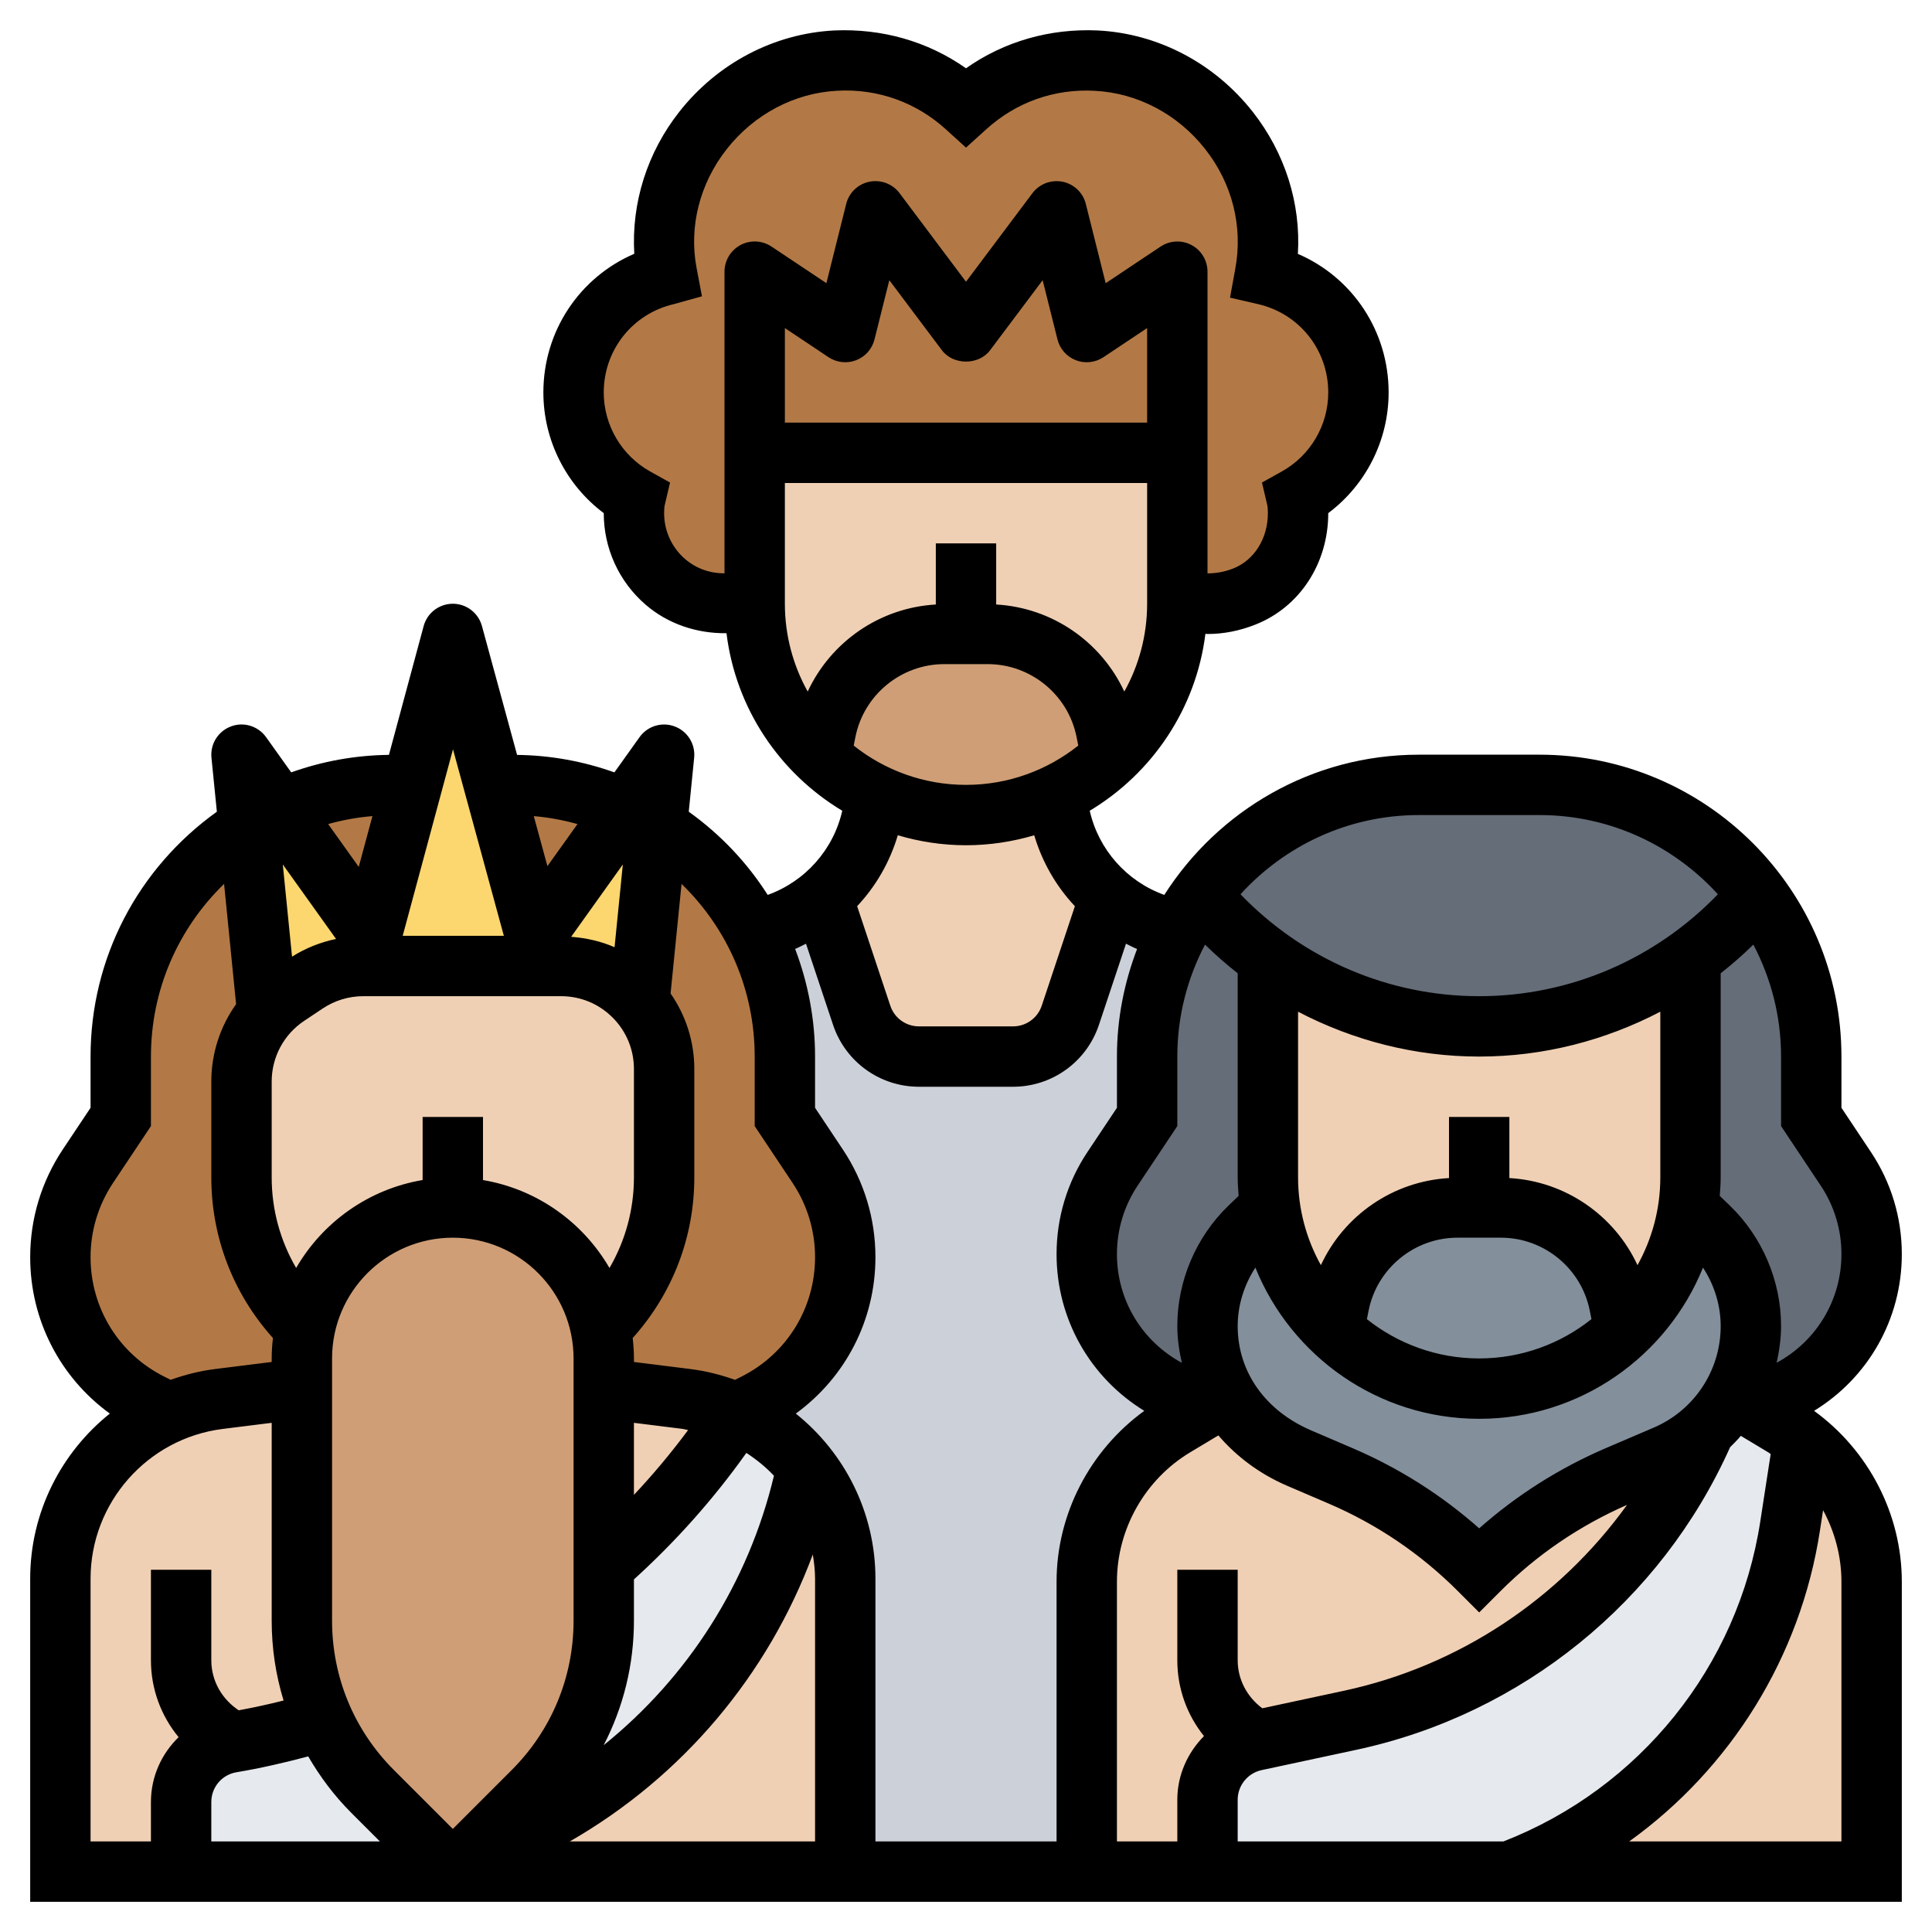 <svg id="_x33_0" enable-background="new 0 0 64 64" height="512" viewBox="0 0 64 64" width="512" xmlns="http://www.w3.org/2000/svg"><g><g><g><path d="m38.92 30.78.11.03h.01c-.67 1.25-1.04 2.68-1.04 4.19v2l-1.14 1.71c-.56.84-.86 1.83-.86 2.84 0 1.04.32 2.03.88 2.86.56.82 1.36 1.49 2.33 1.87l.79.32-1.09.65c-1.8 1.09-2.91 3.04-2.91 5.15v9.6h-8v-9.7c0-1.38-.46-2.65-1.26-3.67v-.01c-.6-.78-1.39-1.4-2.31-1.81-.01 0-.02-.01-.03-.01l.6-.3c1.84-.92 3-2.8 3-4.86 0-1.07-.32-2.12-.91-3.01l-1.09-1.63v-2c0-1.51-.37-2.94-1.03-4.19l.11-.03c.81-.17 1.56-.53 2.17-1.03l1.29 3.88c.28.82 1.04 1.37 1.9 1.37h3.12c.86 0 1.62-.55 1.9-1.37l1.29-3.88c.61.51 1.35.87 2.17 1.03z" fill="#ccd1d9"/></g><g><path d="m36.75 29.75-1.29 3.88c-.28.82-1.04 1.37-1.9 1.37h-3.12c-.86 0-1.62-.55-1.9-1.37l-1.29-3.88c1-.84 1.65-2.07 1.74-3.43.91.44 1.93.68 3.01.68s2.1-.24 3.01-.68c.09 1.36.74 2.59 1.74 3.43z" fill="#f0d0b4"/></g><g><path d="m36.64 24.22.18.85c-.53.51-1.14.93-1.81 1.25-.91.44-1.93.68-3.01.68s-2.1-.24-3.01-.68c-.67-.32-1.28-.74-1.81-1.25l.18-.85c.37-1.87 2.01-3.22 3.92-3.22h.72.72c1.91 0 3.55 1.35 3.92 3.22z" fill="#cf9e76"/></g><g><path d="m25 15h14v4.83.17c0 2-.83 3.8-2.18 5.07l-.18-.85c-.37-1.87-2.01-3.22-3.92-3.22h-.72-.72c-1.91 0-3.55 1.35-3.92 3.22l-.18.85c-.05-.04-.09-.08-.13-.12-1.27-1.27-2.05-3.01-2.05-4.95v-.17z" fill="#f0d0b4"/></g><g><path d="m45 13c0-1.9-1.32-3.49-3.1-3.9l.01-.04c.66-3.49-2.05-6.87-5.59-7.05-1.67-.09-3.19.5-4.32 1.53-1.13-1.03-2.65-1.62-4.32-1.53-3.54.18-6.25 3.56-5.59 7.05 0 .01.01.03.01.04-1.78.41-3.1 2-3.1 3.9 0 1.5.83 2.81 2.05 3.49-.04.17-.05.34-.05.51 0 1.81 1.59 3.24 3.45 2.97.19-.03.37-.08.55-.14v-4.83h14v4.83c.66.23 1.43.24 2.22-.07 1.12-.44 1.78-1.56 1.78-2.76 0-.17-.01-.34-.05-.51 1.22-.68 2.05-1.99 2.05-3.49z" fill="#b27946"/></g><g><path d="m7.67 57.72c-.96.16-1.67 1-1.67 1.97v2.31h-4v-9.7c0-2.44 1.46-4.57 3.6-5.5.52-.23 1.07-.39 1.66-.46l2.74-.34v7.69c0 1.16.25 2.29.73 3.32h-.01c-.99.3-2.01.54-3.05.71z" fill="#f0d0b4"/></g><g><path d="m28 52.3v9.7h-13l3.05-1.66c4.5-2.46 7.66-6.75 8.69-11.71.8 1.02 1.26 2.29 1.26 3.67z" fill="#f0d0b4"/></g><g><path d="m24.43 46.81-.43.61c-1.16 1.66-2.5 3.16-4 4.47v-5.89l2.74.34c.59.07 1.14.23 1.66.46.01 0 .02.01.03.01z" fill="#f0d0b4"/></g><g><path d="m15 62h-9v-2.31c0-.97.71-1.81 1.67-1.97 1.04-.17 2.06-.41 3.05-.71h.01c.39.86.93 1.65 1.61 2.33z" fill="#e6e9ed"/></g><g><path d="m26.74 48.62v.01c-1.03 4.96-4.19 9.25-8.69 11.71l-3.05 1.66 2.66-2.66c1.5-1.5 2.34-3.53 2.34-5.65v-1.8c1.5-1.31 2.84-2.81 4-4.47l.43-.61c.92.41 1.71 1.03 2.31 1.81z" fill="#e6e9ed"/></g><g><path d="m8 39c0 1.96.8 3.72 2.1 4.99v.01c-.07.32-.1.66-.1 1v1l-2.74.34c-.59.07-1.14.23-1.66.46l-.6-.3c-.92-.46-1.67-1.16-2.19-2s-.81-1.83-.81-2.86c0-1.07.32-2.12.91-3.01l1.09-1.63v-2c0-3.22 1.69-6.05 4.24-7.64l.62 6.21c-.55.61-.86 1.42-.86 2.26z" fill="#b27946"/></g><g><path d="m13.65 26-1.35 5.01-3.01-4.21c1.13-.51 2.39-.8 3.71-.8z" fill="#b27946"/></g><g><path d="m20.71 26.8-2.99 4.19-1.36-4.99h.64c1.32 0 2.58.29 3.71.8z" fill="#b27946"/></g><g><path d="m19.9 43.99c1.3-1.27 2.1-3.03 2.1-4.99v-3.59c0-.81-.29-1.6-.82-2.21l.58-5.84c1.35.84 2.46 2.03 3.21 3.45.66 1.25 1.03 2.68 1.03 4.19v2l1.09 1.63c.59.89.91 1.94.91 3.01 0 2.06-1.16 3.94-3 4.86l-.6.3c-.52-.23-1.07-.39-1.66-.46l-2.74-.34v-1c0-.34-.03-.68-.1-1z" fill="#b27946"/></g><g><path d="m21.76 27.36-.58 5.84c-.05-.07-.12-.14-.18-.2-.64-.64-1.51-1-2.41-1h-.59l-.28-1.01 2.99-4.19 1.29-1.8z" fill="#fcd770"/></g><g><path d="m17.72 30.99.28 1.01h-5.97l.27-.98v-.01l1.35-5.01 1.35-5 1.36 5z" fill="#fcd770"/></g><g><path d="m9.29 26.8 3.01 4.21v.01l-.27.98c-.67 0-1.33.2-1.89.57l-.62.42c-.25.16-.47.36-.66.58l-.62-6.21-.24-2.36z" fill="#fcd770"/></g><g><path d="m20 51.89v1.8c0 2.12-.84 4.15-2.34 5.65l-2.66 2.66-2.66-2.66c-.68-.68-1.22-1.47-1.61-2.33-.48-1.03-.73-2.16-.73-3.32v-7.69-1c0-.34.03-.68.1-1v-.01c.47-2.27 2.48-3.99 4.9-3.99 1.38 0 2.63.56 3.54 1.46.68.68 1.16 1.56 1.36 2.53v.01c.07.32.1.66.1 1v1z" fill="#cf9e76"/></g><g><path d="m18.59 32c.9 0 1.77.36 2.41 1 .06.06.13.13.18.2.53.61.82 1.4.82 2.21v3.59c0 1.96-.8 3.72-2.1 4.99-.2-.97-.68-1.85-1.36-2.53-.91-.9-2.16-1.46-3.54-1.46-2.42 0-4.43 1.72-4.9 3.99-1.3-1.27-2.1-3.03-2.1-4.99v-3.17c0-.84.31-1.65.86-2.26.19-.22.41-.42.66-.58l.62-.42c.56-.37 1.22-.57 1.89-.57h5.97z" fill="#f0d0b4"/></g><g><path d="m62 52.4v9.6h-12c4.94-1.85 8.5-6.23 9.3-11.44l.44-2.85c1.41 1.13 2.26 2.85 2.26 4.69z" fill="#f0d0b4"/></g><g><path d="m53.6 48.89 1.58-.68c.48-.21.92-.49 1.29-.83-2.12 4.88-6.48 8.48-11.75 9.61l-3.12.67h-.01-.01c-.92.2-1.58 1.01-1.58 1.96v2.38h-4v-9.6c0-2.11 1.11-4.06 2.91-5.15l1.09-.65.62-.37.01-.01c.5.89 1.33 1.62 2.41 2.08l1.36.59c1.72.73 3.28 1.79 4.6 3.11 1.32-1.32 2.88-2.38 4.6-3.11z" fill="#f0d0b4"/></g><g><path d="m59.09 47.25c.23.14.45.29.65.45v.01l-.44 2.85c-.8 5.21-4.36 9.59-9.3 11.44h-10v-2.38c0-.95.66-1.76 1.58-1.96h.01.01l3.12-.67c5.27-1.13 9.63-4.73 11.75-9.61.29-.26.55-.56.76-.89.06-.09.11-.17.16-.26l.61.37z" fill="#e6e9ed"/></g><g><path d="m42 39c0 .34.02.68.08 1h-.01s-.3.3-.68.66c-.89.86-1.39 2.04-1.39 3.27 0 .82.22 1.6.63 2.29l-.01.01-.62.37-.79-.32c-.97-.38-1.77-1.05-2.33-1.87-.56-.83-.88-1.82-.88-2.86 0-1.01.3-2 .86-2.84l1.14-1.71v-2c0-1.51.37-2.94 1.04-4.19.21-.4.45-.79.73-1.15.69.83 1.48 1.56 2.37 2.18l-.14.16z" fill="#656d78"/></g><g><path d="m62 41.55c0 2.08-1.27 3.96-3.21 4.73l-.79.32-.61-.37c.49-1.11.61-1.69.61-2.3 0-1.23-.5-2.41-1.39-3.27l-.68-.66h-.01c.06-.32.08-.66.08-1v-7l-.14-.16c.89-.62 1.68-1.35 2.37-2.18 1.12 1.49 1.77 3.34 1.77 5.34v2l1.14 1.71c.56.84.86 1.83.86 2.84z" fill="#656d78"/></g><g><path d="m58.23 29.66c-.69.83-1.48 1.56-2.37 2.18-1.94 1.36-4.31 2.16-6.86 2.16s-4.92-.8-6.86-2.16c-.89-.62-1.68-1.35-2.37-2.18 1.63-2.22 4.26-3.66 7.23-3.66h4c2.97 0 5.6 1.44 7.23 3.66z" fill="#656d78"/></g><g><path d="m56.61 40.66c.89.86 1.39 2.04 1.39 3.27 0 .61-.12 1.19-.61 2.3-.05.09-.1.17-.16.26-.21.33-.47.63-.76.89-.37.34-.81.62-1.29.83l-1.58.68c-1.72.73-3.28 1.79-4.6 3.11-1.32-1.32-2.88-2.38-4.6-3.11l-1.36-.59c-1.08-.46-1.91-1.19-2.41-2.08-.41-.69-.63-1.47-.63-2.29 0-1.23.5-2.41 1.39-3.27.38-.36.68-.66.68-.66h.01c.21 1.54.93 2.91 1.97 3.95.04.04.08.08.13.12 1.25 1.2 2.94 1.93 4.82 1.93s3.57-.73 4.82-1.93c1.12-1.05 1.88-2.47 2.1-4.07h.01z" fill="#838f9b"/></g><g><path d="m53.64 43.22.18.85c-1.25 1.2-2.94 1.93-4.82 1.93s-3.57-.73-4.82-1.93l.18-.85c.37-1.87 2.01-3.22 3.92-3.22h.72.72c1.91 0 3.55 1.35 3.92 3.22z" fill="#838f9b"/></g><g><path d="m56 32v7c0 .34-.02.68-.08 1-.22 1.6-.98 3.02-2.1 4.07l-.18-.85c-.37-1.87-2.01-3.22-3.92-3.22h-.72-.72c-1.91 0-3.55 1.35-3.92 3.22l-.18.85c-.05-.04-.09-.08-.13-.12-1.04-1.04-1.76-2.41-1.97-3.95-.06-.32-.08-.66-.08-1v-7l.14-.16c1.94 1.36 4.31 2.16 6.86 2.16s4.92-.8 6.86-2.16z" fill="#f0d0b4"/></g></g><path d="m60.094 46.736c1.79-1.097 2.906-3.036 2.906-5.191 0-1.21-.354-2.381-1.025-3.385l-.975-1.463v-1.697c0-5.514-4.486-10-10-10h-4c-3.543 0-6.654 1.858-8.431 4.645-1.244-.447-2.179-1.501-2.47-2.788 2.061-1.237 3.521-3.37 3.832-5.861.023 0 .046.006.07.006.528 0 1.063-.104 1.587-.312 1.466-.578 2.412-2.027 2.412-3.69 0-.001 0-.001 0-.002 1.248-.936 2-2.414 2-3.998 0-2.033-1.198-3.812-3.006-4.59.102-1.666-.424-3.342-1.495-4.705-1.267-1.611-3.137-2.594-5.133-2.696-1.579-.072-3.101.361-4.366 1.253-1.266-.892-2.782-1.323-4.366-1.253-1.996.103-3.866 1.085-5.133 2.696-1.062 1.352-1.588 3.011-1.49 4.702-1.81.779-3.011 2.558-3.011 4.593 0 1.584.752 3.063 2 3.998v.002c0 1.163.503 2.266 1.38 3.025.744.645 1.703.963 2.686.951.306 2.5 1.768 4.641 3.835 5.881-.291 1.287-1.226 2.341-2.47 2.788-.677-1.064-1.557-1.998-2.615-2.756l.179-1.789c.045-.451-.219-.876-.643-1.035-.422-.161-.903-.015-1.166.354l-.833 1.167c-1.033-.368-2.112-.565-3.224-.579l-1.164-4.269c-.119-.436-.514-.738-.965-.738h-.001c-.452.001-.847.304-.965.739l-1.15 4.267c-1.116.013-2.2.21-3.237.58l-.833-1.167c-.263-.369-.745-.517-1.166-.354-.424.159-.688.583-.643 1.035l.179 1.789c-2.622 1.88-4.184 4.856-4.184 8.111v1.697l-.92 1.38c-.707 1.061-1.08 2.294-1.08 3.568 0 2.086.993 3.985 2.638 5.182-1.615 1.292-2.638 3.276-2.638 5.47v10.703h62v-10.603c0-2.243-1.105-4.354-2.906-5.661zm-21.094-9.433v-2.303c0-1.338.334-2.598.918-3.708.345.338.706.654 1.082.949v6.759c0 .207.016.411.031.614l-.337.325c-1.077 1.04-1.694 2.494-1.694 3.99 0 .417.061.821.15 1.216-1.317-.712-2.15-2.074-2.15-3.6 0-.813.238-1.6.689-2.275zm15.784 9.988-1.579.676c-1.544.662-2.955 1.556-4.205 2.661-1.25-1.106-2.66-1.999-4.204-2.66l-1.36-.583c-1.526-.654-2.436-1.946-2.436-3.456 0-.691.212-1.364.586-1.937 1.187 2.932 4.061 5.008 7.414 5.008s6.226-2.076 7.414-5.008c.374.572.586 1.246.586 1.937 0 1.465-.87 2.784-2.216 3.362zm-6.505-6.291h1.441c1.426 0 2.663 1.015 2.942 2.412l.057.286c-1.022.813-2.314 1.302-3.719 1.302s-2.697-.489-3.72-1.301l.057-.286c.279-1.398 1.517-2.413 2.942-2.413zm6.721-2c0 1.055-.276 2.047-.756 2.909-.766-1.649-2.386-2.779-4.244-2.884v-2.025h-2v2.025c-1.858.106-3.478 1.236-4.244 2.884-.48-.862-.756-1.854-.756-2.909v-5.486c1.831.956 3.877 1.486 6 1.486s4.169-.53 6-1.486zm-15.572 9.109.932-.559c.598.698 1.367 1.278 2.289 1.673l1.36.583c1.606.688 3.048 1.665 4.284 2.901l.707.707.707-.707c1.211-1.211 2.623-2.168 4.191-2.856-2.24 3.109-5.568 5.341-9.384 6.159l-2.699.579c-.502-.375-.815-.951-.815-1.589v-3h-2v3c0 .932.321 1.812.884 2.51-.545.549-.884 1.296-.884 2.107v1.383h-2v-8.603c0-1.746.931-3.389 2.428-4.288zm1.572 11.508c0-.469.332-.88.791-.979l3.143-.674c5.48-1.174 10.091-4.916 12.377-10.022.123-.122.245-.245.356-.377l.906.544c.029.017.054.04.083.058l-.345 2.236c-.738 4.798-3.992 8.84-8.508 10.597h-8.803zm20-18.072c0 1.525-.832 2.886-2.146 3.598.086-.395.146-.799.146-1.214 0-1.495-.617-2.948-1.693-3.988l-.338-.326c.015-.204.031-.408.031-.615v-6.759c.376-.295.737-.611 1.082-.949.584 1.11.918 2.37.918 3.708v2.303l1.311 1.968c.451.674.689 1.46.689 2.274zm-14-14.545h4c2.34 0 4.443 1.016 5.907 2.624-2.07 2.148-4.902 3.376-7.907 3.376s-5.837-1.228-7.907-3.376c1.464-1.608 3.567-2.624 5.907-2.624zm-18.72-2.301.057-.286c.279-1.398 1.517-2.413 2.942-2.413h1.441c1.426 0 2.663 1.015 2.942 2.412l.057.286c-1.022.813-2.314 1.302-3.719 1.302s-2.697-.489-3.72-1.301zm9.72-10.699h-12v-3.132l1.445.964c.271.181.613.217.915.101.304-.117.531-.375.609-.69l.491-1.961 1.74 2.318c.377.504 1.223.504 1.6 0l1.739-2.318.491 1.961c.078.315.306.573.609.69.3.116.643.08.915-.101l1.446-.964zm-15.311 4.514c-.438-.38-.689-.932-.689-1.514 0-.126.007-.213.023-.28l.173-.735-.659-.367c-.948-.53-1.537-1.533-1.537-2.618 0-1.407.956-2.61 2.324-2.926l.929-.259-.179-.945c-.258-1.36.106-2.793.999-3.929.909-1.157 2.244-1.862 3.662-1.935 1.342-.075 2.611.384 3.593 1.274l.672.61.672-.608c.981-.891 2.251-1.349 3.593-1.274 1.418.072 2.753.777 3.662 1.935.893 1.136 1.257 2.568.99 3.979l-.171.938.93.215c1.368.315 2.324 1.518 2.324 2.925 0 1.085-.589 2.088-1.537 2.617l-.659.367.173.735c.016.068.023.155.023.281 0 .837-.45 1.556-1.146 1.831-.286.113-.573.163-.854.163v-9.994c0-.369-.203-.708-.528-.882s-.72-.154-1.026.05l-1.819 1.213-.657-2.623c-.093-.375-.394-.662-.771-.738-.383-.074-.768.072-.999.38l-2.2 2.933-2.2-2.933c-.23-.309-.617-.454-.998-.381-.378.076-.679.363-.771.738l-.656 2.623-1.819-1.213c-.307-.204-.702-.224-1.026-.05-.327.175-.53.514-.53.883v9.992c-.484.002-.942-.159-1.311-.478zm3.311-2.514h12v4c0 1.055-.276 2.047-.756 2.909-.766-1.649-2.386-2.779-4.244-2.884v-2.025h-2v2.025c-1.858.106-3.478 1.236-4.244 2.884-.48-.862-.756-1.854-.756-2.909zm6 12c.785 0 1.543-.119 2.26-.33.264.887.725 1.688 1.347 2.349l-1.099 3.298c-.137.409-.519.683-.949.683h-3.117c-.431 0-.813-.274-.949-.684l-1.099-3.298c.622-.661 1.083-1.462 1.347-2.349.716.212 1.474.331 2.259.331zm-5.3 3.262.896 2.688c.409 1.226 1.552 2.05 2.845 2.05h3.117c1.293 0 2.437-.824 2.846-2.051l.896-2.688c.122.06.241.125.367.176-.424 1.109-.667 2.307-.667 3.563v1.697l-.975 1.462c-.671 1.005-1.025 2.176-1.025 3.386 0 2.155 1.116 4.094 2.906 5.191-1.801 1.307-2.906 3.418-2.906 5.661v8.603h-6v-8.703c0-2.193-1.023-4.178-2.638-5.47 1.645-1.198 2.638-3.097 2.638-5.182 0-1.273-.373-2.507-1.08-3.567l-.92-1.381v-1.697c0-1.244-.235-2.446-.66-3.566.124-.051.24-.114.36-.172zm-19.7 28.432c0-.491.352-.906.835-.986.798-.133 1.591-.317 2.375-.525.39.672.861 1.303 1.425 1.867l.95.95h-5.585zm2.674-28.003-.306-3.055 1.764 2.468c-.515.108-1.008.302-1.458.587zm-.674 4.136c0-.809.402-1.56 1.075-2.009l.619-.413c.399-.264.862-.405 1.34-.405h6.552c.645 0 1.251.251 1.707.707s.707 1.063.707 1.707v3.586c0 1.075-.285 2.101-.81 3.004-.879-1.516-2.4-2.611-4.19-2.913v-2.091h-2v2.09c-1.791.302-3.312 1.397-4.19 2.913-.525-.902-.81-1.928-.81-3.003zm11.632-7.19-.274 2.741c-.451-.198-.937-.307-1.438-.345zm-5.632 12.363c2.206 0 4 1.794 4 4v8.687c0 1.869-.728 3.627-2.05 4.949l-1.95 1.95-1.95-1.95c-1.322-1.322-2.05-3.08-2.05-4.949v-8.687c0-2.206 1.794-4 4-4zm6 12.687v-1.367c1.387-1.259 2.64-2.663 3.724-4.191.334.219.643.468.914.757-.848 3.547-2.838 6.667-5.64 8.925.652-1.26 1.002-2.664 1.002-4.124zm0-4.168v-2.386l1.62.202c.06.008.115.029.174.038-.556.75-1.155 1.466-1.794 2.146zm5.925 1.976c.043.262.075.528.075.802v8.703h-8.125c3.742-2.149 6.564-5.514 8.05-9.505zm-1.925-16.495v2.303l1.256 1.884c.486.73.744 1.581.744 2.458 0 1.688-.938 3.207-2.448 3.962l-.205.102c-.471-.168-.964-.294-1.479-.358l-1.868-.234v-.117c0-.229-.016-.454-.041-.676 1.315-1.467 2.041-3.334 2.041-5.324v-3.586c0-.909-.278-1.772-.786-2.504l.363-3.63c1.533 1.489 2.423 3.526 2.423 5.72zm-5.87-7.702-.996 1.394-.452-1.657c.493.042.976.132 1.448.263zm-4.124-2.477 1.685 6.179h-3.351zm-2.669 2.214-.453 1.682-1.013-1.419c.478-.133.967-.223 1.466-.263zm-6.888 18.571c-1.511-.754-2.449-2.273-2.449-3.961 0-.877.258-1.728.744-2.458l1.256-1.884v-2.303c0-2.194.89-4.231 2.423-5.72l.398 3.984c-.526.738-.821 1.629-.821 2.563v3.173c0 1.99.726 3.857 2.041 5.324-.025.222-.041.447-.041.676v.117l-1.868.233c-.514.064-1.007.19-1.478.358zm-2.449 6.691c0-2.516 1.883-4.649 4.38-4.962l1.62-.202v6.554c0 .91.135 1.799.394 2.645-.492.124-.988.232-1.486.324-.558-.369-.908-.979-.908-1.656v-3h-2v3c0 .949.335 1.842.917 2.546-.565.548-.917 1.307-.917 2.148v1.306h-2zm58 8.703h-7.031c3.356-2.412 5.674-6.102 6.318-10.292l.105-.681c.389.72.608 1.532.608 2.37z"/></g></svg>